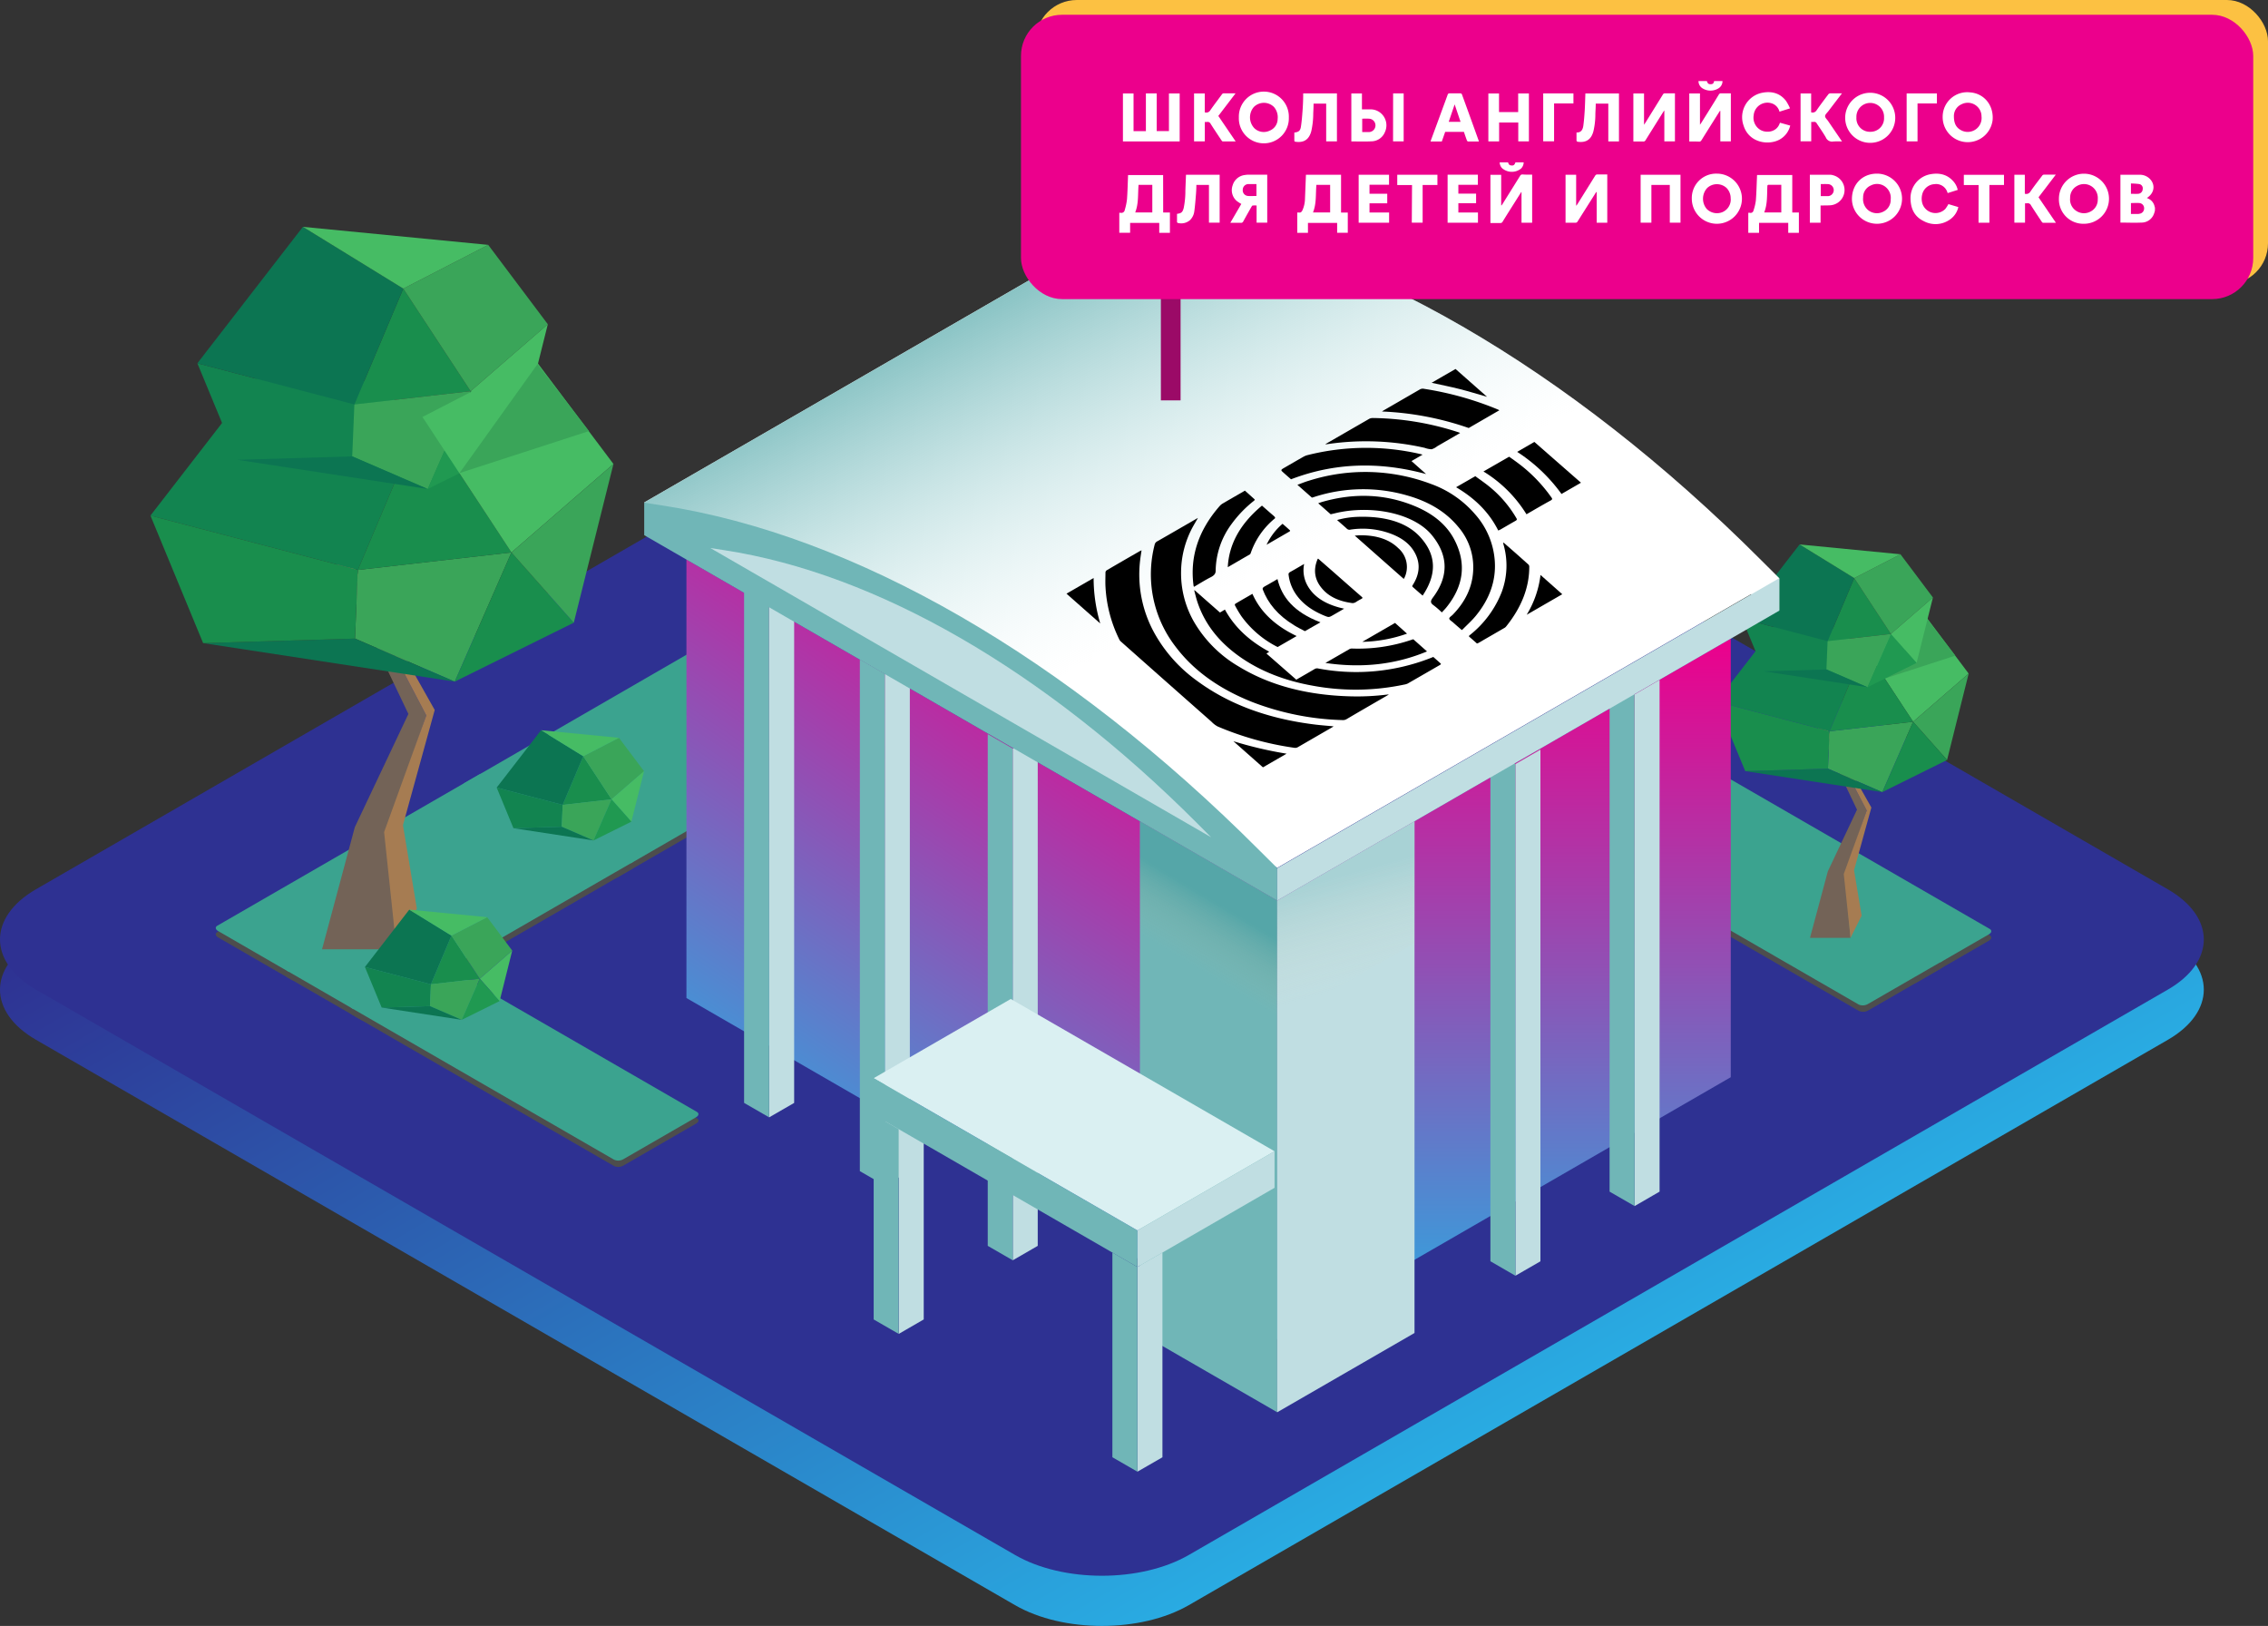 <?xml version="1.0" encoding="UTF-8"?> <svg xmlns="http://www.w3.org/2000/svg" xmlns:xlink="http://www.w3.org/1999/xlink" viewBox="0 0 767.49 550.12"><rect x="0" y="0" width="767.49" height="550.12" fill="#333333" stroke="none"/> <defs> <style>.cls-1{fill:url(#Безымянный_градиент_17);}.cls-2{fill:#2e3192;}.cls-3{fill:#4d4d4d;}.cls-4{fill:#3ba38f;}.cls-5{fill:#736357;}.cls-6{fill:#a67c52;}.cls-7{fill:#128450;}.cls-8{fill:#3aa559;}.cls-9{fill:#198e4d;}.cls-10{fill:#0c7552;}.cls-11{fill:#46bc64;}.cls-12{fill:#209951;}.cls-13{fill:url(#Безымянный_градиент_103);}.cls-14{fill:url(#Безымянный_градиент_103-2);}.cls-15{fill:#c0dee2;}.cls-16{fill:#70b6b7;}.cls-17{fill:url(#Безымянный_градиент_124);}.cls-18{fill:url(#Безымянный_градиент_108);}.cls-19{fill:#daf0f2;}.cls-20{fill:#fff;}.cls-21{fill:url(#Безымянный_градиент_129);}.cls-22{fill:#9b0a67;}.cls-23{fill:#fcc142;}.cls-24{fill:#ec008c;}</style> <linearGradient id="Безымянный_градиент_17" x1="275.35" y1="13666.34" x2="470.42" y2="13328.49" gradientTransform="matrix(1, 0, 0, -1, 0, 13832.25)" gradientUnits="userSpaceOnUse"> <stop offset="0" stop-color="#2e3192"></stop> <stop offset="1" stop-color="#29abe2"></stop> </linearGradient> <linearGradient id="Безымянный_градиент_103" x1="271.51" y1="411.34" x2="399.51" y2="221.34" gradientUnits="userSpaceOnUse"> <stop offset="0" stop-color="#29abe2"></stop> <stop offset="1" stop-color="#ec008c"></stop> </linearGradient> <linearGradient id="Безымянный_градиент_103-2" x1="508.94" y1="13379.17" x2="508.94" y2="13616.18" gradientTransform="matrix(1, 0, 0, -1, 0, 13832.25)" xlink:href="#Безымянный_градиент_103"></linearGradient> <linearGradient id="Безымянный_градиент_124" x1="401.08" y1="13507.17" x2="419.87" y2="13538.5" gradientTransform="matrix(1, 0, 0, -1, 0, 13832.25)" gradientUnits="userSpaceOnUse"> <stop offset="0" stop-color="#c6b28d" stop-opacity="0"></stop> <stop offset="0.61" stop-color="#168285" stop-opacity="0.3"></stop> </linearGradient> <linearGradient id="Безымянный_градиент_108" x1="461.2" y1="13499.51" x2="445.1" y2="13557.73" gradientTransform="matrix(1, 0, 0, -1, 0, 13832.25)" gradientUnits="userSpaceOnUse"> <stop offset="0" stop-color="#e5d9c1" stop-opacity="0"></stop> <stop offset="0.61" stop-color="#70b6b7" stop-opacity="0.3"></stop> </linearGradient> <linearGradient id="Безымянный_градиент_129" x1="418.16" y1="13633.77" x2="354.4" y2="13756.88" gradientTransform="matrix(1, 0, 0, -1, 0, 13832.25)" gradientUnits="userSpaceOnUse"> <stop offset="0" stop-color="#daf0f2" stop-opacity="0"></stop> <stop offset="1" stop-color="#70b6b7"></stop> </linearGradient> </defs> <title>посольство 1</title> <g id="Слой_2" data-name="Слой 2"> <g id="Слой_12" data-name="Слой 12"> <g id="Слой_2-2" data-name="Слой 2"> <g id="Слой_1-2" data-name="Слой 1-2"> <path class="cls-1" d="M12.18,351.8l331.3,191.28c16.24,9.38,42.57,9.38,58.82,0L733.58,351.82c16.25-9.38,16.25-24.59,0-34L402.29,126.59c-16.25-9.38-42.58-9.38-58.82,0L12.18,317.85C-4.06,327.23-4.06,342.43,12.18,351.8Z"></path> <path class="cls-2" d="M12.18,334.83,343.48,526.1c16.24,9.38,42.57,9.38,58.82,0L733.58,334.83c16.25-9.37,16.25-24.57,0-33.95L402.29,109.6c-16.25-9.37-42.58-9.37-58.82,0L12.18,300.87C-4.06,310.25-4.06,325.46,12.18,334.83Z"></path> <path class="cls-3" d="M185.3,283.17,273.91,232c.8-.47.7-1.24-.22-1.81L249,216a3.5,3.5,0,0,0-3.12-.13L157.32,267c-.81.47-.7,1.24.22,1.81l24.67,14.25A3.53,3.53,0,0,0,185.3,283.17Z"></path> <path class="cls-4" d="M185.3,281l88.61-51.15c.8-.47.7-1.24-.22-1.81L249,213.8a3.47,3.47,0,0,0-3.12-.12l-88.54,51.16c-.81.47-.7,1.24.22,1.8l24.67,14.25A3.47,3.47,0,0,0,185.3,281Z"></path> <path class="cls-3" d="M101.58,331.51l88.61-51.15c.81-.46.71-1.24-.22-1.81l-24.66-14.23a3.49,3.49,0,0,0-3.13-.14L73.56,315.35c-.8.46-.7,1.24.23,1.8l24.66,14.24A3.43,3.43,0,0,0,101.58,331.51Z"></path> <path class="cls-4" d="M101.58,329.36l88.61-51.16c.81-.46.71-1.24-.22-1.81l-24.66-14.23a3.49,3.49,0,0,0-3.13-.14L73.56,313.19c-.8.46-.7,1.24.23,1.8l24.66,14.25A3.49,3.49,0,0,0,101.58,329.36Z"></path> <path class="cls-3" d="M209,296.83l88.62-51.16c.79-.47.69-1.23-.23-1.8L272.7,229.62a3.47,3.47,0,0,0-3.12-.12L181,280.65c-.79.48-.69,1.24.23,1.81l24.67,14.25A3.47,3.47,0,0,0,209,296.83Z"></path> <path class="cls-4" d="M209,294.68l88.62-51.16c.79-.47.69-1.24-.23-1.81L272.7,227.47a3.47,3.47,0,0,0-3.12-.13L181,278.5c-.79.47-.69,1.24.23,1.81l24.67,14.24A3.5,3.5,0,0,0,209,294.68Z"></path> <path class="cls-3" d="M125.26,345.18,213.87,294c.81-.46.71-1.24-.22-1.81L189,278a3.47,3.47,0,0,0-3.12-.14L97.25,329c-.8.46-.7,1.24.23,1.8l24.66,14.24A3.44,3.44,0,0,0,125.26,345.18Z"></path> <path class="cls-4" d="M125.26,343l88.61-51.16c.81-.47.71-1.23-.22-1.8L189,275.81a3.47,3.47,0,0,0-3.12-.12L97.25,326.85c-.8.47-.7,1.23.23,1.8l24.66,14.25A3.47,3.47,0,0,0,125.26,343Z"></path> <path class="cls-3" d="M645.36,332.62l-88.69-51.17c-.79-.46-.69-1.24.23-1.8l24.67-14.24a3.44,3.44,0,0,1,3.12-.13l88.61,51.16c.81.47.71,1.24-.22,1.81l-24.66,14.23A3.47,3.47,0,0,1,645.36,332.62Z"></path> <path class="cls-4" d="M645.36,330.46l-88.69-51.17c-.79-.46-.69-1.24.23-1.79l24.67-14.25a3.43,3.43,0,0,1,3.12-.12l88.61,51.15c.81.46.71,1.24-.22,1.81l-24.66,14.24A3.5,3.5,0,0,1,645.36,330.46Z"></path> <path class="cls-3" d="M629,342l-88.61-51.16c-.8-.47-.7-1.23.22-1.8l24.67-14.25a3.47,3.47,0,0,1,3.12-.12L657,325.88c.81.47.71,1.24-.22,1.81l-24.68,14.24A3.46,3.46,0,0,1,629,342Z"></path> <path class="cls-4" d="M629,339.88l-88.61-51.16c-.8-.47-.7-1.24.22-1.81l24.67-14.29a3.47,3.47,0,0,1,3.12-.13L657,323.65c.81.47.71,1.24-.22,1.81L632.09,339.7A3.47,3.47,0,0,1,629,339.88Z"></path> <path class="cls-3" d="M207.79,394.51l-88.61-51.17c-.81-.45-.71-1.23.22-1.79l24.67-14.25a3.49,3.49,0,0,1,3.13-.12l88.61,51.16c.79.46.7,1.24-.22,1.79l-24.68,14.25A3.5,3.5,0,0,1,207.79,394.51Z"></path> <path class="cls-4" d="M207.79,392.36l-88.61-51.17c-.81-.46-.71-1.24.22-1.8l24.67-14.24a3.49,3.49,0,0,1,3.13-.14l88.61,51.17c.79.46.7,1.24-.22,1.8l-24.68,14.24A3.47,3.47,0,0,1,207.79,392.36Z"></path> </g> <g id="Слой_4" data-name="Слой 4"> <polygon class="cls-5" points="107.97 178.07 138.2 241.56 120.07 279.86 108.98 321.18 134.18 321.18 130.65 281.37 144.26 242.06 110.49 177.56 107.97 178.07"></polygon> <polygon class="cls-6" points="134.18 321.18 141.06 307.41 136.36 279.18 147.11 240.21 111.5 177.05 110.49 177.56 144.26 242.06 129.98 281.53 134.18 321.18"></polygon> <polyline class="cls-7" points="98.08 113.46 50.91 174.44 121.1 192.84 142.96 141.07 98.08 113.46"></polyline> <polyline class="cls-8" points="173.07 186.91 153.88 230.62 120.14 216.06 121.1 192.84 173.07 186.91"></polyline> <polygon class="cls-9" points="194.17 210.68 153.88 230.62 173.07 186.91 194.17 210.68"></polygon> <polyline class="cls-10" points="68.74 217.59 153.88 230.62 120.14 216.06 68.74 217.59"></polyline> <polygon class="cls-9" points="136.47 97.65 119.92 136.84 159.26 132.35 136.47 97.65"></polygon> <polygon class="cls-7" points="66.79 122.91 80.3 155.57 119.19 154.41 119.92 136.84 66.79 122.91"></polygon> <polygon class="cls-9" points="142.96 141.07 121.1 192.84 173.07 186.91 142.96 141.07"></polygon> <polygon class="cls-9" points="50.91 174.44 68.74 217.59 120.14 216.06 121.1 192.84 50.91 174.44"></polygon> <polyline class="cls-10" points="102.5 76.75 66.79 122.91 119.92 136.84 136.47 97.65 102.5 76.75"></polyline> <polyline class="cls-8" points="165.21 82.85 185.38 109.7 159.26 132.35 136.47 97.65 165.21 82.85"></polyline> <polyline class="cls-8" points="159.26 132.35 144.74 165.44 119.19 154.41 119.92 136.84 159.26 132.35"></polyline> <polygon class="cls-11" points="185.38 109.7 175.23 150.34 159.26 132.35 185.38 109.7"></polygon> <polygon class="cls-12" points="175.23 150.34 144.74 165.44 159.26 132.35 175.23 150.34"></polygon> <polyline class="cls-10" points="80.3 155.57 144.74 165.44 119.19 154.41 80.3 155.57"></polyline> <polygon class="cls-11" points="102.5 76.75 136.47 97.65 165.21 82.85 102.5 76.75"></polygon> <g id="куст"> <polygon class="cls-9" points="152.77 316.55 145.82 333.03 162.36 331.13 152.77 316.55"></polygon> <polygon class="cls-7" points="123.49 327.17 129.16 340.9 145.51 340.41 145.82 333.03 123.49 327.17"></polygon> <polyline class="cls-10" points="138.5 307.76 123.49 327.17 145.82 333.03 152.77 316.55 138.5 307.76"></polyline> <polyline class="cls-8" points="164.86 310.32 173.34 321.62 162.36 331.13 152.77 316.55 164.86 310.32"></polyline> <polyline class="cls-8" points="162.36 331.13 156.25 345.05 145.51 340.41 145.82 333.03 162.36 331.13"></polyline> <polygon class="cls-11" points="173.34 321.62 169.07 338.7 162.36 331.13 173.34 321.62"></polygon> <polygon class="cls-12" points="169.07 338.7 156.25 345.05 162.36 331.13 169.07 338.7"></polygon> <polyline class="cls-10" points="129.16 340.9 156.25 345.05 145.51 340.41 129.16 340.9"></polyline> <polygon class="cls-11" points="138.5 307.76 152.77 316.55 164.86 310.32 138.5 307.76"></polygon> </g> <polygon class="cls-5" points="611.95 239.37 628.41 273.95 618.54 294.8 612.5 317.31 626.22 317.31 624.3 295.63 631.71 274.23 613.33 239.1 611.95 239.37"></polygon> <polygon class="cls-6" points="626.22 317.31 629.98 309.81 627.41 294.44 633.27 273.22 613.87 238.82 613.33 239.1 631.71 274.23 623.93 295.72 626.22 317.31"></polygon> <polyline class="cls-7" points="606.56 204.19 580.87 237.4 619.1 247.42 631 219.23 606.56 204.19"></polyline> <polyline class="cls-11" points="651.68 208.57 666.19 227.9 647.4 244.19 631 219.23 651.68 208.57"></polyline> <polyline class="cls-8" points="647.4 244.19 636.96 268 618.58 260.07 619.1 247.42 647.4 244.19"></polyline> <polygon class="cls-8" points="666.19 227.9 658.89 257.13 647.4 244.19 666.19 227.9"></polygon> <polygon class="cls-9" points="658.89 257.13 636.96 268 647.4 244.19 658.89 257.13"></polygon> <polyline class="cls-10" points="590.59 260.9 636.96 268 618.58 260.07 590.59 260.9"></polyline> <polygon class="cls-9" points="627.47 195.59 618.46 216.92 639.87 214.48 627.47 195.59"></polygon> <polygon class="cls-7" points="589.53 209.34 596.88 227.13 618.06 226.5 618.46 216.92 589.53 209.34"></polygon> <polygon class="cls-9" points="631 219.23 619.1 247.42 647.4 244.19 631 219.23"></polygon> <polygon class="cls-9" points="580.87 237.4 590.59 260.9 618.58 260.07 619.1 247.42 580.87 237.4"></polygon> <polyline class="cls-10" points="608.98 184.21 589.53 209.34 618.46 216.92 627.47 195.59 608.98 184.21"></polyline> <polygon class="cls-8" points="652.21 209.5 661.68 221.83 637.82 229.57 652.21 209.5"></polygon> <polyline class="cls-8" points="643.12 187.53 654.1 202.15 639.87 214.48 627.47 195.59 643.12 187.53"></polyline> <polyline class="cls-8" points="639.87 214.48 631.97 232.51 618.06 226.5 618.46 216.92 639.87 214.48"></polyline> <polygon class="cls-11" points="654.1 202.15 648.57 224.28 639.87 214.48 654.1 202.15"></polygon> <polygon class="cls-12" points="648.57 224.28 631.97 232.51 639.87 214.48 648.57 224.28"></polygon> <polyline class="cls-10" points="596.88 227.13 631.97 232.51 618.06 226.5 596.88 227.13"></polyline> <polygon class="cls-11" points="608.98 184.21 627.47 195.59 643.12 187.53 608.98 184.21"></polygon> <polyline class="cls-11" points="180.93 121.51 207.59 156.98 173.07 186.91 142.96 141.07 180.93 121.51"></polyline> <polygon class="cls-8" points="207.59 156.98 194.17 210.68 173.07 186.91 207.59 156.98"></polygon> <polygon class="cls-8" points="181.89 123.2 199.32 145.85 155.48 160.07 181.89 123.2"></polygon> <polygon class="cls-13" points="432.21 453.08 232.29 337.67 232.29 189.29 432.21 304.7 432.21 453.08"></polygon> <polygon class="cls-14" points="585.69 364.46 432.18 453.08 432.18 304.7 585.69 216.07 585.69 364.46"></polygon> <polygon class="cls-15" points="512.81 431.63 521.28 426.75 521.28 253.63 512.81 258.51 512.81 431.63"></polygon> <polygon class="cls-16" points="504.35 426.73 512.82 431.63 512.82 258.51 504.35 253.61 504.35 426.73"></polygon> <polygon class="cls-15" points="553.14 408.07 561.6 403.17 561.6 230.05 553.14 234.95 553.14 408.07"></polygon> <polygon class="cls-16" points="544.68 403.17 553.14 408.05 553.14 234.93 544.68 230.05 544.68 403.17"></polygon> <polygon class="cls-15" points="299.43 401.13 307.89 396.24 307.89 223.12 299.43 228.01 299.43 401.13"></polygon> <polygon class="cls-16" points="290.97 396.24 299.43 401.12 299.43 228 290.97 223.12 290.97 396.24"></polygon> <polygon class="cls-15" points="260.28 378.04 268.74 373.16 268.74 200.04 260.28 204.92 260.28 378.04"></polygon> <polygon class="cls-16" points="251.8 373.15 260.28 378.04 260.28 204.92 251.8 200.03 251.8 373.15"></polygon> <polygon class="cls-15" points="342.71 426.41 351.17 421.52 351.17 248.4 342.71 253.29 342.71 426.41"></polygon> <polygon class="cls-16" points="334.25 421.52 342.71 426.4 342.71 253.28 334.25 248.4 334.25 421.52"></polygon> <polygon class="cls-16" points="432.22 477.82 385.75 451 385.75 277.88 432.22 304.7 432.22 477.82"></polygon> <polygon class="cls-17" points="432.22 345.91 385.75 319.09 385.75 277.88 432.22 304.7 432.22 345.91"></polygon> <polygon class="cls-15" points="478.67 451 432.21 477.82 432.21 304.7 478.67 277.88 478.67 451"></polygon> <polygon class="cls-18" points="478.67 319.09 432.21 345.91 432.21 304.7 478.67 277.88 478.67 319.09"></polygon> <polygon class="cls-15" points="384.9 497.93 393.37 493.05 393.37 423.79 384.9 428.67 384.9 497.93"></polygon> <polygon class="cls-16" points="376.43 493.04 384.9 497.93 384.9 428.67 376.43 423.77 376.43 493.04"></polygon> <polygon class="cls-15" points="304.13 451.31 312.59 446.42 312.59 377.15 304.13 382.04 304.13 451.31"></polygon> <polygon class="cls-16" points="295.65 446.42 304.11 451.3 304.11 382.03 295.65 377.15 295.65 446.42"></polygon> <polygon class="cls-19" points="384.9 416.3 295.65 364.79 342.05 337.99 431.3 389.51 384.9 416.3"></polygon> <polygon class="cls-15" points="384.9 428.68 431.3 401.88 431.3 389.51 384.9 416.3 384.9 428.68"></polygon> <polygon class="cls-16" points="384.9 428.68 295.65 377.15 295.65 364.79 384.9 416.3 384.9 428.68"></polygon> <path class="cls-20" d="M602.09,195.61,596,189.55C530.77,124.25,459.13,82.9,393.91,72.86l-6-.91L218,170l214.2,123.63,160.36-92.6,9.52,5.49Z"></path> <path class="cls-21" d="M602.09,195.61,596,189.55C530.77,124.25,459.13,82.9,393.91,72.86l-6-.91L218,170l214.2,123.63,160.36-92.6,9.52,5.49Z"></path> <path class="cls-16" d="M426.11,287.64C360.88,222.35,289.25,181,224,171l-6-.93v11L432.21,304.7v-11Z"></path> <path class="cls-15" d="M245.11,186.15l-4.73-.73,169.46,97.86-4.79-4.81C353.41,226.78,296.74,194.09,245.11,186.15Z"></path> <polygon class="cls-15" points="602.1 195.62 432.21 293.71 432.21 304.7 602.1 206.61 602.1 195.62"></polygon> <g id="куст-2"> <polygon class="cls-9" points="197.38 255.86 190.41 272.33 206.95 270.44 197.38 255.86"></polygon> <polygon class="cls-7" points="168.08 266.47 173.75 280.21 190.1 279.71 190.41 272.33 168.08 266.47"></polygon> <polyline class="cls-10" points="183.09 247.06 168.08 266.47 190.41 272.33 197.38 255.86 183.09 247.06"></polyline> <polyline class="cls-8" points="209.45 249.63 217.94 260.92 206.95 270.44 197.38 255.86 209.45 249.63"></polyline> <polyline class="cls-8" points="206.95 270.44 200.84 284.36 190.1 279.71 190.41 272.33 206.95 270.44"></polyline> <polygon class="cls-11" points="217.94 260.92 213.66 278 206.95 270.44 217.94 260.92"></polygon> <polygon class="cls-12" points="213.66 278 200.84 284.36 206.95 270.44 213.66 278"></polygon> <polyline class="cls-10" points="173.75 280.21 200.84 284.36 190.1 279.71 173.75 280.21"></polyline> <polygon class="cls-11" points="183.09 247.06 197.38 255.86 209.45 249.63 183.09 247.06"></polygon> </g> </g> </g> <path d="M405.37,175.25c-.57,1-1.16,2-1.69,2.94a32.45,32.45,0,0,0-4,14.94,33,33,0,0,0,4.44,17.38,42,42,0,0,0,15.08,15c10.26,6.26,22.81,9.7,37.79,10.09a82.1,82.1,0,0,0,12.07-.56l.94-.1c-.27.18-.42.3-.59.39-4.59,2.66-9.19,5.3-13.76,8a2.41,2.41,0,0,1-1.39.3,91.61,91.61,0,0,1-30.53-6.12c-11.92-4.74-20.24-11.16-25.95-18.76a40,40,0,0,1-7-34.64,1.67,1.67,0,0,1,.92-1c4.3-2.46,8.57-4.94,12.86-7.41l.67-.39Z"></path> <path d="M386.3,186.19c-.17,1.18-.36,2.27-.48,3.37a40.84,40.84,0,0,0,5.39,25.61A49.55,49.55,0,0,0,405,230.29c10.32,7.64,23.43,12.82,40,14.85,2,.25,4.12.4,6.27.61-.15.11-.27.21-.42.3q-5.84,3.38-11.67,6.75a1.82,1.82,0,0,1-1.3.19,102.51,102.51,0,0,1-25.83-7.2,8.38,8.38,0,0,1-2.12-1.64Q394.57,230.61,379.24,217a2.44,2.44,0,0,1-.56-.83,45.63,45.63,0,0,1-4.59-17.76c-.08-1.58,0-3.16,0-4.74a.93.93,0,0,1,.47-.75c3.72-2.18,7.48-4.34,11.23-6.5C385.9,186.38,386.05,186.31,386.3,186.19Z"></path> <path d="M494.67,213.17c-1-.88-2-1.71-2.92-2.55-.49-.44-1.3-.88-1.32-1.33s.79-.89,1.22-1.35c4.33-4.47,6.48-9.29,6.84-14.39a20.91,20.91,0,0,0-5.06-15.34c-3.74-4.53-9.12-8.24-17-10.51a53.67,53.67,0,0,0-31.67.43l-.61.2-.24,0-4.87-4.3c1.33-.47,2.56-1,3.88-1.38a63,63,0,0,1,41.41,1.12,35.45,35.45,0,0,1,14.89,10.28,26.52,26.52,0,0,1,6.63,16c.38,6.42-1.71,12.57-6.5,18.38-1.27,1.54-2.89,3-4.35,4.48Z"></path> <path d="M404.32,199.75l8.52,7.49,1.67-1c3,5.5,7.71,10.32,15,14.26l-.94.62,10.1,8.84.68-.4c1.86-1.07,3.72-2.13,5.55-3.22a1.59,1.59,0,0,1,1.21-.16,69.16,69.16,0,0,0,37.6-3.39c.41-.15.82-.32,1.32-.52.87.77,1.73,1.52,2.55,2.28.07.08-.07.29-.22.38q-5.49,3.18-11,6.34a4.49,4.49,0,0,1-1.22.36,79.41,79.41,0,0,1-30.84.38c-9.93-1.76-18.05-5.11-24.63-9.72-7.74-5.43-12.17-11.74-14.46-18.59-.44-1.31-.73-2.64-1.1-4Z"></path> <path d="M450.3,174l-4.22-3.73c.57-.19,1.07-.38,1.61-.53,11-3.1,21.5-2.54,31.32,1.6,6.8,2.87,10.94,6.88,13.27,11.49,3.91,7.71,3.12,15.27-2.76,22.6-.45.57-1,1.12-1.61,1.77a29.39,29.39,0,0,0-2.78-2.41c-1.24-.85-1-1.55-.29-2.54,5.37-7.09,5.43-14.24-.35-21.25-5.12-6.21-16.35-9.44-27.72-8.22-1.11.12-2.21.3-3.28.5S451.43,173.76,450.3,174Z"></path> <path d="M481.41,153.82,477.65,156l4.94,4.39c-15.86-4.3-31-3.86-45.71,1.77-.85-.75-1.73-1.51-2.59-2.28s-1-.87.28-1.59c2.17-1.25,4.32-2.51,6.5-3.74a5.62,5.62,0,0,1,1.41-.57,81.39,81.39,0,0,1,38.2-.35Z"></path> <path d="M494.09,146.51,486.33,151a5.24,5.24,0,0,1-1.9,1,7.69,7.69,0,0,1-2.32-.48,89.65,89.65,0,0,0-32.54-1.31l-1.1.15a4.71,4.71,0,0,1,.46-.34q7.23-4.17,14.46-8.34a2.68,2.68,0,0,1,1.13-.25,96.84,96.84,0,0,1,29,4.82l.36.14C493.9,146.39,494,146.43,494.09,146.51Z"></path> <path d="M467.66,139.22c.31-.2.48-.33.68-.44q6.06-3.5,12.1-7a2,2,0,0,1,1.44-.23,108.37,108.37,0,0,1,25,7c.16.07.3.15.5.26l-10.37,6A101.85,101.85,0,0,0,467.66,139.22Z"></path> <path d="M421.27,166c1.14,1,2.23,2,3.27,2.93.11.1,0,.35-.16.47a39.58,39.58,0,0,0-7.58,7.84,27.12,27.12,0,0,0-5.42,15.87c0,.89-.41,1.52-1.56,2.13-2,1-3.81,2.17-5.78,3.31a2.05,2.05,0,0,1-.14-.38c-1.26-9.46,1.41-18.5,8.87-27a4.39,4.39,0,0,1,1.06-.85c2.23-1.31,4.48-2.6,6.73-3.89Z"></path> <path d="M499.81,217.73c-.88-.78-1.69-1.51-2.54-2.23-.3-.24-.16-.4.1-.61a34.74,34.74,0,0,0,10.86-14.72,25.72,25.72,0,0,0,.54-16,.91.91,0,0,1,0-.63c.52.44,1,.89,1.54,1.34q3.44,3,6.85,6.07a1,1,0,0,1,.34.65c.06,7.12-2.63,13.89-7.81,20.34a2.08,2.08,0,0,1-.51.46q-4.5,2.61-9,5.2C500.08,217.62,500,217.65,499.81,217.73Z"></path> <path d="M516.56,174A44,44,0,0,0,502,159.52l8.7-5c1.12.81,2.25,1.59,3.31,2.4a51.52,51.52,0,0,1,11.07,11.5c.27.37.21.61-.31.9C522,170.83,519.37,172.38,516.56,174Z"></path> <path d="M452.48,175.94a29,29,0,0,1,6.85-1.07c9.42-.33,16.66,1.9,21.09,6.64,6,6.43,5.62,13.11,1,20l-1.17-1c-.69-.6-1.36-1.21-2.06-1.81a.47.47,0,0,1-.13-.74c2.18-3.4,2.68-6.87,1-10.38s-4.93-6.1-10.54-7.7a27.38,27.38,0,0,0-11.47-.7,1.27,1.27,0,0,1-1.26-.29C454.71,177.88,453.62,177,452.48,175.94Z"></path> <path d="M448.52,224.3l8.2-4.72a1.81,1.81,0,0,1,.76-.16,56.1,56.1,0,0,0,20.33-3c.12-.05.26-.07.46-.13l4.63,4.11C472.48,224.75,461.18,226.16,448.52,224.3Z"></path> <path d="M507,179.49c-2.78-5.55-7.22-10.51-14.26-14.64l6.49-3.74c1.52,1.12,3.08,2.18,4.48,3.3a39.07,39.07,0,0,1,9.49,11c.19.34.11.54-.32.79-1.76,1-3.47,2-5.2,3Z"></path> <path d="M438.79,215.2l-6.43,3.71c-.25-.13-.52-.24-.76-.38a33.83,33.83,0,0,1-11.55-10.09,39.46,39.46,0,0,1-2.14-3.62.45.45,0,0,1,.17-.57c1.84-1.1,3.73-2.17,5.74-3.33C426.33,206.57,430.91,211.44,438.79,215.2Z"></path> <path d="M415.48,191.89c.39-7.57,4-14.52,11.57-20.82l2.93,2.57c.48.42,1,.83,1.41,1.27a.38.38,0,0,1,0,.51,26.15,26.15,0,0,0-8.16,11.74.8.8,0,0,1-.33.45C420.43,189,418,190.46,415.48,191.89Z"></path> <path d="M535,163.32l-6.59,3.81a55.89,55.89,0,0,0-15-14.25l5.82-3.36Z"></path> <path d="M446.84,210.55l-5.26,3c-1.23-.66-2.52-1.28-3.66-2-5.58-3.42-8.86-7.52-10.59-12.07-.16-.41,0-.67.51-1,1.48-.81,2.89-1.65,4.46-2.56C433.76,202,437.8,207.11,446.84,210.55Z"></path> <path d="M446.05,189l4.95,4.32c3.27,2.88,6.52,5.75,9.82,8.62.37.31.28.47-.15.7a18.4,18.4,0,0,0-1.91,1.11,2,2,0,0,1-1.53.24c-4.15-.6-7.16-2.07-9.21-4.17-3.29-3.37-3.69-7-2.13-10.68A.9.9,0,0,1,446.05,189Z"></path> <path d="M475,195.84l-16.55-14.62c.76-.05,1.4-.12,2-.12,5.73,0,9.88,1.57,12.7,4.34a8.41,8.41,0,0,1,2,10.27A.83.83,0,0,1,475,195.84Z"></path> <path d="M441.32,190.81a10.63,10.63,0,0,0,1.07,7.19c1.83,3.35,5.15,6,10.83,7.55.5.13,1,.24,1.64.39l-3.66,2.12c-1.53.88-1.51.87-3.26.15-4.76-2-7.84-4.63-9.8-7.77a14.54,14.54,0,0,1-2.09-6.06c-.05-.37.13-.62.59-.88C438.16,192.66,439.64,191.78,441.32,190.81Z"></path> <path d="M372.32,210.94,360.9,200.86l9.18-5.3A54.2,54.2,0,0,0,372.32,210.94Z"></path> <path d="M503.22,134.26c-3.12-.89-6.13-1.84-9.26-2.63s-6.32-1.42-9.5-2.12l8.09-4.67Z"></path> <path d="M516.63,208a33.58,33.58,0,0,0,4.68-13.47l7.36,6.52Z"></path> <path d="M435.38,255l-8,4.62-10-8.84A133.53,133.53,0,0,0,435.38,255Z"></path> <path d="M476.13,214.39A48.4,48.4,0,0,1,461,217.16l11.08-6.4Z"></path> <path d="M428.61,184.31a20.82,20.82,0,0,1,5.41-7.09c.89.78,1.73,1.5,2.51,2.23.09.07,0,.29-.16.37Z"></path> </g> <g id="Слой_4-2" data-name="Слой 4"> <rect class="cls-22" x="392.84" y="92.79" width="6.67" height="42.67"></rect> <rect class="cls-23" x="350.5" width="416.99" height="96.2" rx="13.9" ry="13.9"></rect> <rect class="cls-24" x="345.5" y="5" width="416.99" height="96.2" rx="13.9" ry="13.9"></rect> <path class="cls-20" d="M729.22,71.31c-.1.34-.18.7-.31,1a4.47,4.47,0,0,1-4.28,3c-2.34.11-4.69,0-7.08,0V59.13l.36,0c2,0,4,0,6,0a4.76,4.76,0,0,1,4,1.85c1.5,2,.92,4.52-1.4,6l.67.32a3.74,3.74,0,0,1,1.94,2.6c0,.12.08.23.12.35Zm-8.11,1.08h2.4a2.52,2.52,0,0,0,.54-.08,1.8,1.8,0,0,0,1.52-1.81,1.75,1.75,0,0,0-1.59-1.8c-.94-.09-1.89,0-2.87,0Zm0-6.82c.82,0,1.62.05,2.41,0A1.62,1.62,0,0,0,725.09,64a1.47,1.47,0,0,0-1.17-1.73,23.82,23.82,0,0,0-2.81-.19Z"></path> <path class="cls-20" d="M399.2,47.85H380V31.63h3.59V44.37h4.18V31.61h3.66V44.36h4.14V31.63h3.63Z"></path> <path class="cls-20" d="M605.14,75.4h-9.88v3.38h-3.64V72a1.82,1.82,0,0,1,.52,0,1,1,0,0,0,1.25-.8,17.16,17.16,0,0,0,.79-3.35c.21-2.64.26-5.3.38-7.95,0-.22,0-.44.05-.69H606.5V71.89h2.24v6.88h-3.6Zm-2.35-12.88c-1.44,0-2.81,0-4.19,0-.41,0-.52.13-.53.54-.13,3,.06,6-1.06,8.82h5.78Z"></path> <path class="cls-20" d="M441.93,59.12h11.88V71.91h2.28v6.85h-3.6V75.42h-9.88v3.35H439V71.91a3.23,3.23,0,0,1,.54,0c.62.11.94-.24,1.19-.74a9.94,9.94,0,0,0,.88-4.05C441.72,64.48,441.82,61.83,441.93,59.12Zm8.19,12.75V62.55h-4.65c-.28,3.13.07,6.3-1.15,9.32Z"></path> <path class="cls-20" d="M393.62,71.9h2.28v6.88h-3.61V75.41h-9.86v3.35h-3.66V72a2.08,2.08,0,0,1,.41,0,1.18,1.18,0,0,0,1.45-1,20.72,20.72,0,0,0,.74-3.53c.2-2.66.25-5.34.36-8,0-.07,0-.14,0-.25h11.87Zm-8.33-9.36c-.27,3.15.07,6.32-1.14,9.34h5.79V62.54Z"></path> <path class="cls-20" d="M518.48,59.09V75.35h-3.6V65l-.11,0-1.57,2.49c-1.58,2.51-3.17,5-4.73,7.54a.8.8,0,0,1-.79.43c-1.1,0-2.19,0-3.32,0V59.14H508V69.48l.13,0c.09-.12.18-.23.26-.35,2-3.2,4-6.4,6-9.62a.86.86,0,0,1,.87-.48C516.28,59.11,517.36,59.09,518.48,59.09Z"></path> <path class="cls-20" d="M533.37,59.13V69.54l.1,0c.11-.15.22-.29.32-.45l6-9.62a.79.79,0,0,1,.78-.44c1.09,0,2.19,0,3.33,0V75.35h-3.58V65l-.12-.06-.34.5c-2,3.16-4,6.32-6,9.49a.8.8,0,0,1-.79.43c-1.08,0-2.17,0-3.29,0V59.13Z"></path> <path class="cls-20" d="M552.73,47.87V31.62h3.61V42.21c.19-.29.3-.43.39-.57,2-3.22,4-6.44,6-9.67a.69.69,0,0,1,.69-.39c1.11,0,2.23,0,3.38,0V47.83h-3.59V37.36c-.19.25-.28.36-.36.49q-3,4.78-6,9.59a.77.77,0,0,1-.77.44C555,47.85,553.86,47.87,552.73,47.87Z"></path> <path class="cls-20" d="M571.65,47.87V31.62h3.62V42.21c.2-.3.32-.45.42-.61,2-3.19,4-6.38,5.94-9.57a.79.79,0,0,1,.83-.45c1.07,0,2.15,0,3.26,0V47.83h-3.56V37.51l-.14,0-.84,1.32c-1.81,2.88-3.63,5.76-5.43,8.65a.79.79,0,0,1-.79.43C573.88,47.86,572.8,47.87,571.65,47.87Z"></path> <path class="cls-20" d="M635.13,58.75a8.48,8.48,0,1,1-8.44,8.66C626.68,62.36,630.18,58.76,635.13,58.75Zm-4.65,8.1a4.85,4.85,0,0,0,1.65,4.2,4.7,4.7,0,0,0,5.07.61,4.39,4.39,0,0,0,2.61-4.18,4.69,4.69,0,0,0-1.48-4,4.57,4.57,0,0,0-5.22-.74A4.33,4.33,0,0,0,630.48,66.85Z"></path> <path class="cls-20" d="M581,58.75a8.48,8.48,0,1,1-8.49,8.46A8.23,8.23,0,0,1,581,58.75Zm4.66,8.48a5,5,0,0,0-1.36-3.6,4.82,4.82,0,0,0-6.61,0,5.37,5.37,0,0,0-.14,7.06,4.89,4.89,0,0,0,5.32,1.08A4.64,4.64,0,0,0,585.68,67.23Z"></path> <path class="cls-20" d="M657.4,39.43a8.3,8.3,0,0,1,9.31-8.17c4.72.35,8,4.36,7.59,9.35a8.48,8.48,0,0,1-16.9-1.18Zm3.8-.09c0,2.13.59,3.62,2.14,4.55a4.7,4.7,0,0,0,7.2-4.52,4.53,4.53,0,0,0-1.65-3.51,4.64,4.64,0,0,0-5.11-.58A4.34,4.34,0,0,0,661.2,39.34Z"></path> <path class="cls-20" d="M696.74,67.23a8.47,8.47,0,1,1,8.35,8.48A8.24,8.24,0,0,1,696.74,67.23Zm13.14.17a4.71,4.71,0,0,0-2.09-4.35,4.65,4.65,0,0,0-4.86-.17,4.48,4.48,0,0,0-2.4,4.16,4.57,4.57,0,0,0,2.14,4.35,4.67,4.67,0,0,0,4.87.13A4.46,4.46,0,0,0,709.88,67.4Z"></path> <path class="cls-20" d="M624.41,39.73a8.47,8.47,0,1,1,16.94.26,8.47,8.47,0,0,1-16.94-.26Zm8.49,4.86a4.57,4.57,0,0,0,4.66-4.87,4.68,4.68,0,1,0-9.35,0A4.56,4.56,0,0,0,632.9,44.59Z"></path> <path class="cls-20" d="M436.14,39.77a8.46,8.46,0,1,1-16.91-.05,8.46,8.46,0,1,1,16.91.05Zm-3.78.43a5.27,5.27,0,0,0-1.25-4,4.82,4.82,0,0,0-6.81,0,5.35,5.35,0,0,0,.17,7.18,4.61,4.61,0,0,0,5.17.83A4.28,4.28,0,0,0,432.36,40.2Z"></path> <path class="cls-20" d="M416.34,75.38,420.06,69a11.8,11.8,0,0,1-1.61-1.06,4.81,4.81,0,0,1-1.32-5.24,4.88,4.88,0,0,1,4.08-3.48,6.87,6.87,0,0,1,1.36-.11h6.26V75.34h-3.6V69.53a11.06,11.06,0,0,0-1.3,0c-.15,0-.31.22-.4.38q-1.42,2.47-2.81,5a.78.78,0,0,1-.8.48C418.76,75.36,417.61,75.38,416.34,75.38Zm8.84-13.1c-.95,0-1.84,0-2.73,0a1.93,1.93,0,0,0-1.9,1.9,1.91,1.91,0,0,0,1.77,2.12c.93.09,1.89,0,2.86,0Z"></path> <path class="cls-20" d="M507.27,37.92h6.48v-6.3h3.63V47.83h-3.6V41.45H507.3v6.39h-3.64V31.63h3.61Z"></path> <path class="cls-20" d="M441,31.61h11.42V47.84h-3.64V35.06h-4.27c0,1.12-.06,2.23-.11,3.34a27.51,27.51,0,0,1-.65,5.94,7.33,7.33,0,0,1-.46,1.29c-1,2.15-2.84,2.63-4.94,2.32-.14,0-.35-.2-.35-.32,0-.93,0-1.86,0-2.78,1.41-.17,2-.56,2.22-1.93.3-1.89.44-3.81.58-5.73S441,33.5,441,31.61Z"></path> <path class="cls-20" d="M568.68,59.13V75.34h-3.62V62.57h-6.23V75.34h-3.64V59.13Z"></path> <path class="cls-20" d="M409.11,75.34V62.57h-4.26c0,1-.05,2.05-.13,3.08-.16,1.95-.3,3.91-.57,5.84a5,5,0,0,1-1.47,3,4.52,4.52,0,0,1-4.12.93.43.43,0,0,1-.26-.28c0-.93,0-1.86,0-2.79,1.48-.18,1.9-.56,2.27-2a28.55,28.55,0,0,0,.56-5.84c.06-1.78.14-3.57.21-5.39h11.39V75.34Z"></path> <path class="cls-20" d="M547.86,47.85h-3.61V35.06H540c0,1.15-.09,2.31-.13,3.47a25.39,25.39,0,0,1-.66,5.89,7.59,7.59,0,0,1-.4,1.13c-1,2.26-2.94,2.71-5,2.39a.52.52,0,0,1-.32-.38c0-.9,0-1.79,0-2.74,1.59.08,2.12-1,2.3-2.24.24-1.73.37-3.49.48-5.24s.14-3.66.22-5.49a1.11,1.11,0,0,1,0-.23h11.37Z"></path> <path class="cls-20" d="M605.81,42.49a7.35,7.35,0,0,1-3.64,4.75c-3.68,2-10.36,1.14-12.17-4.83a8.42,8.42,0,0,1,6.21-11c3.19-.65,6.08,0,8.18,2.73a16.13,16.13,0,0,1,1.35,2.52l-3.56,1.13a4,4,0,0,0-2.1-2.61,4.67,4.67,0,0,0-6.64,3.85,4.8,4.8,0,0,0,2.42,5c2.17,1.12,5.45.56,6.4-2.33a.91.91,0,0,1,.12-.17Z"></path> <path class="cls-20" d="M662.49,64.25l-3.37,1.07a.66.66,0,0,1-.1-.17,4,4,0,0,0-4.43-2.84,4.5,4.5,0,0,0-4.14,3.58,5.83,5.83,0,0,0,.09,3,4.66,4.66,0,0,0,7.75,1.8,11.77,11.77,0,0,0,1.05-1.63l3.36,1a6.9,6.9,0,0,1-2.56,4,8.41,8.41,0,0,1-9.14.76c-3-1.44-4.36-4-4.47-7.33a8.19,8.19,0,0,1,6.61-8.52c3.2-.61,6.06.06,8.18,2.75A6.26,6.26,0,0,1,662.49,64.25Z"></path> <path class="cls-20" d="M500.42,47.87c-1.21,0-2.42,0-3.63,0-.14,0-.35-.22-.4-.38-.35-.94-.67-1.89-1-2.87h-6.34l-1.14,3.25H484.1c.07-.21.12-.39.18-.57q2.81-7.61,5.59-15.2a.63.63,0,0,1,.73-.51c1.21,0,2.42,0,3.63,0a.59.59,0,0,1,.47.29q2.88,7.89,5.71,15.79A.52.52,0,0,1,500.42,47.87Zm-8.17-12.55-2,5.89h4C493.58,39.25,492.94,37.35,492.25,35.32Z"></path> <path class="cls-20" d="M685.2,59.13v6.41a1.59,1.59,0,0,0,1.84-.65c1.25-1.85,2.64-3.61,4-5.41a.83.83,0,0,1,.77-.4c1.24,0,2.49,0,3.88,0l-5.85,7.67,5.88,8.62c-1.53,0-2.95,0-4.37,0-.15,0-.33-.2-.43-.35-1.23-1.85-2.46-3.68-3.64-5.56a1.2,1.2,0,0,0-1.32-.68,3.89,3.89,0,0,1-.69,0v6.56h-3.61V59.13Z"></path> <path class="cls-20" d="M404.07,47.83V31.62h3.62V38a1.54,1.54,0,0,0,1.86-.67c1.25-1.82,2.61-3.57,3.92-5.37a.82.82,0,0,1,.76-.39c1.26,0,2.51,0,3.89,0l-5.84,7.66,5.87,8.62c-1.53,0-2.95,0-4.37,0-.14,0-.32-.2-.42-.35-1.24-1.86-2.48-3.71-3.68-5.6a1.08,1.08,0,0,0-1.18-.64,5.12,5.12,0,0,1-.79,0v6.56Z"></path> <path class="cls-20" d="M623.32,31.59c-1.6,2.09-3.11,4.06-4.62,6.05-.41.53-1.07,1.08-1.09,1.64s.63,1.1,1,1.64c1.41,2.08,2.83,4.15,4.24,6.22.15.21.28.42.49.73a23.69,23.69,0,0,0-2.93,0,2.28,2.28,0,0,1-2.55-1.38c-.93-1.61-2-3.12-3.05-4.7a.92.92,0,0,0-1-.55,6.46,6.46,0,0,1-.89,0v6.56h-3.61V31.62h3.58V38a1.56,1.56,0,0,0,1.8-.62c1.28-1.86,2.65-3.65,4-5.45a1,1,0,0,1,.71-.36C620.67,31.57,621.93,31.59,623.32,31.59Z"></path> <path class="cls-20" d="M489.87,59.11h10.24v3.41h-6.6v3h6v3.22h-6V71.9h6.63v3.46H489.87Z"></path> <path class="cls-20" d="M459.77,59.12h10.28V62.5h-6.61v3.06h6v3.22h-6V71.9h6.63v3.45h-10.3Z"></path> <path class="cls-20" d="M457.29,47.85V31.62h3.59V37c1,0,1.88,0,2.79,0a5.34,5.34,0,0,1,4.22,1.91,5.42,5.42,0,0,1,.76,5.79A5,5,0,0,1,464,47.82C461.79,47.94,459.57,47.85,457.29,47.85Zm3.68-7.7v4.52c.84,0,1.65,0,2.45,0a2.26,2.26,0,0,0,.07-4.49C462.68,40.09,461.85,40.15,461,40.15Z"></path> <path class="cls-20" d="M616.08,69.53v5.82h-3.63V59.12c2.32,0,4.61,0,6.9,0a4.14,4.14,0,0,1,1,.18,5.17,5.17,0,0,1-.71,10.13c-.87.1-1.76.06-2.64.09C616.7,69.54,616.43,69.53,616.08,69.53Zm.07-7.25v4.08c.81,0,1.58,0,2.35,0a2,2,0,0,0,0-4.07C617.73,62.25,617,62.28,616.15,62.28Z"></path> <path class="cls-20" d="M477.83,62.6h-5V59.12h13.59v3.46h-5V75.34h-3.67Z"></path> <path class="cls-20" d="M669.56,62.61h-5V59.14h13.59v3.45h-4.94V75.35h-3.67Z"></path> <path class="cls-20" d="M532.45,31.61V35H525.9v12.8h-3.68V31.61Z"></path> <path class="cls-20" d="M645.21,31.61h10.24V35h-6.56V47.83h-3.68Z"></path> <path class="cls-20" d="M471.43,31.6H475V47.84h-3.59Z"></path> <path class="cls-20" d="M574.77,27.43h2.83c.27.84.58,1.08,1.31,1.06s1-.28,1.15-1.06h2.83a2.83,2.83,0,0,1-1.44,2.51,5.13,5.13,0,0,1-5.23,0A2.89,2.89,0,0,1,574.77,27.43Z"></path> <path class="cls-20" d="M507.49,54.93h2.83c.27.83.52,1,1.2,1.06s1-.19,1.31-1.06h2.78a3,3,0,0,1-.9,2.11,5,5,0,0,1-6.43-.16A3,3,0,0,1,507.49,54.93Z"></path> </g> </g> </svg> 